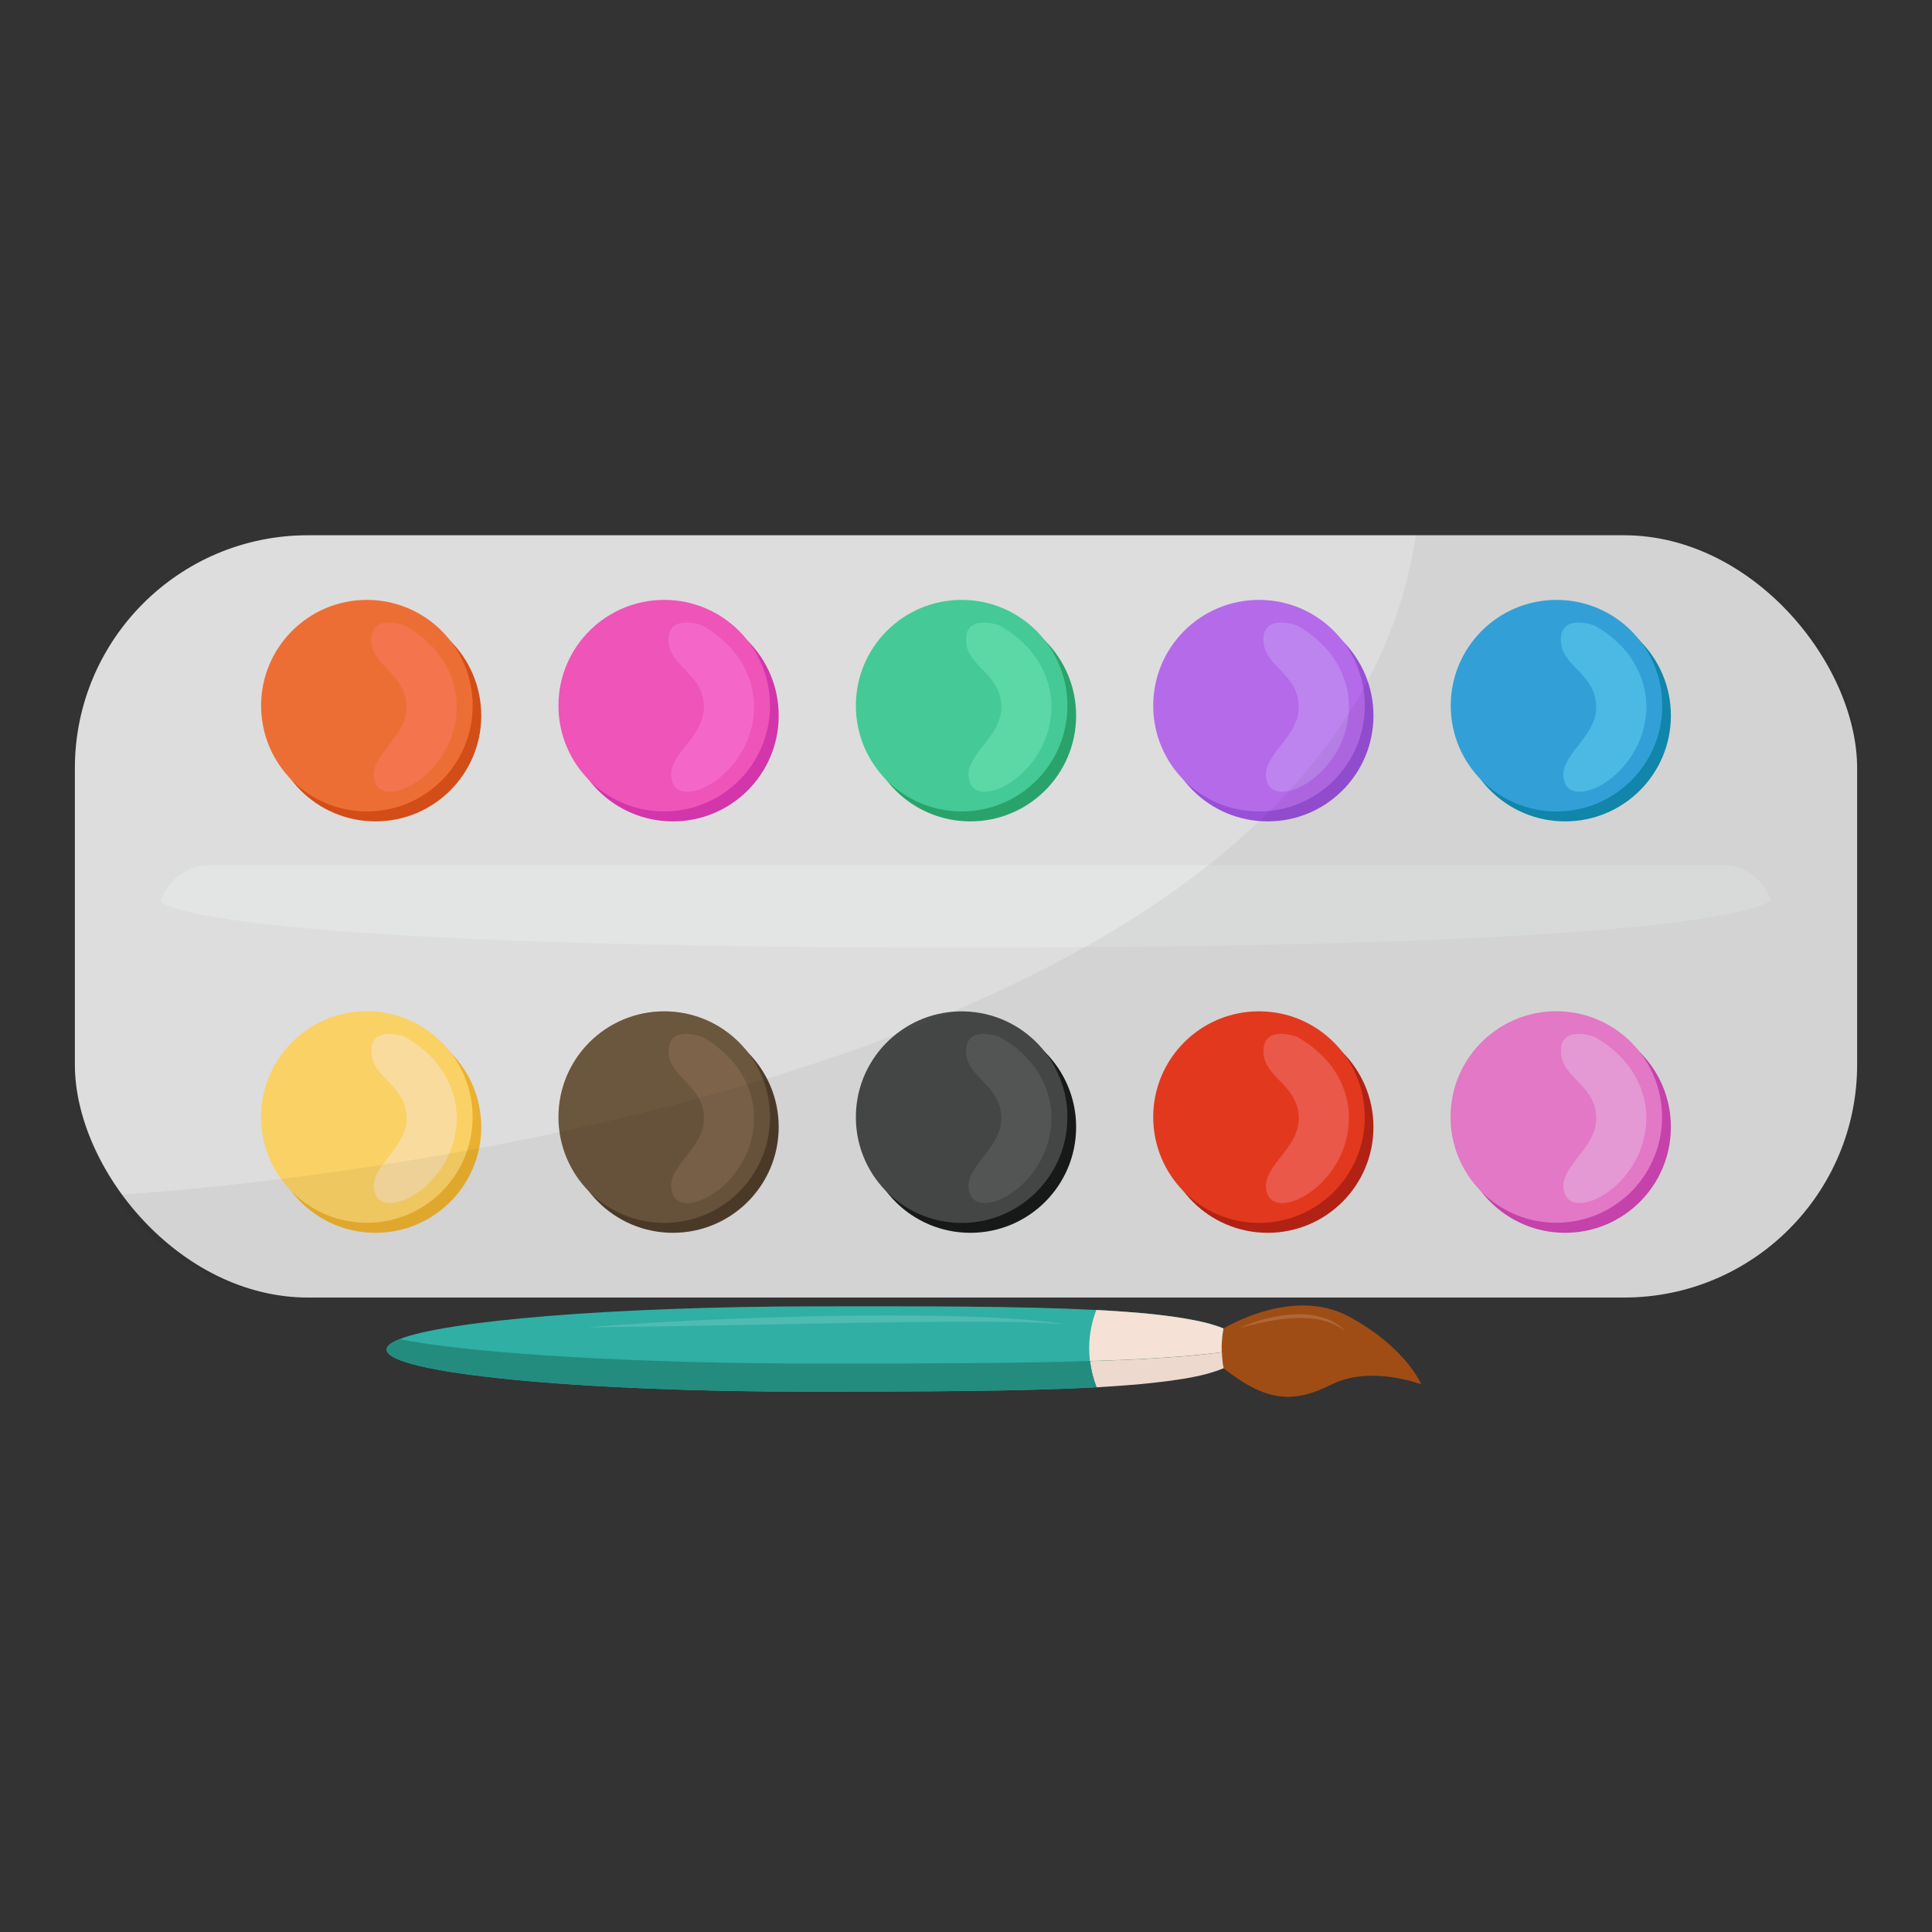 <?xml version="1.0" encoding="UTF-8"?>
<svg xmlns="http://www.w3.org/2000/svg" viewBox="0 0 200 200">
  <rect x="0" y="0" width="200" height="200" fill="#333333" stroke="none"/>
  <defs>
    <style>
      .cls-1 {
        fill: #5bd8a5;
      }

      .cls-1, .cls-2, .cls-3, .cls-4, .cls-5, .cls-6, .cls-7, .cls-8, .cls-9, .cls-10, .cls-11, .cls-12, .cls-13, .cls-14, .cls-15, .cls-16, .cls-17, .cls-18, .cls-19, .cls-20, .cls-21, .cls-22, .cls-23, .cls-24, .cls-25, .cls-26, .cls-27, .cls-28, .cls-29, .cls-30, .cls-31, .cls-32, .cls-33, .cls-34, .cls-35, .cls-36, .cls-37, .cls-38, .cls-39, .cls-40 {
        stroke-width: 0px;
      }

      .cls-2 {
        fill: #020202;
        opacity: .05;
      }

      .cls-3 {
        fill: #464948;
      }

      .cls-4 {
        fill: #181919;
      }

      .cls-5 {
        fill: #f9db9d;
      }

      .cls-6 {
        fill: #45c996;
      }

      .cls-7 {
        fill: #34a8e2;
      }

      .cls-8 {
        fill: #f45c4d;
      }

      .cls-9 {
        fill: #ce45b1;
      }

      .cls-10 {
        fill: #f16a51;
      }

      .cls-41 {
        isolation: isolate;
      }

      .cls-11 {
        fill: #ef54b8;
      }

      .cls-12 {
        fill: #a04d15;
      }

      .cls-13 {
        fill: #50c2ef;
      }

      .cls-14 {
        fill: #ddd;
      }

      .cls-15 {
        fill: #d34d18;
      }

      .cls-42 {
        opacity: .15;
      }

      .cls-16 {
        fill: #128cb2;
      }

      .cls-17 {
        fill: #238c7f;
      }

      .cls-18 {
        fill: #575958;
      }

      .cls-19 {
        fill: #fff;
      }

      .cls-20 {
        fill: #fad165;
      }

      .cls-21 {
        fill: #30afa4;
      }

      .cls-22 {
        fill: #4f3c2a;
      }

      .cls-43 {
        mix-blend-mode: multiply;
        opacity: .3;
      }

      .cls-23 {
        fill: #b56aea;
      }

      .cls-24 {
        fill: #6b563e;
      }

      .cls-25 {
        fill: #29a36b;
      }

      .cls-26 {
        fill: #e3e5e5;
      }

      .cls-27 {
        fill: #efa0de;
      }

      .cls-28 {
        fill: #f467c9;
      }

      .cls-29 {
        fill: #f4744d;
      }

      .cls-30 {
        fill: #d335aa;
      }

      .cls-31 {
        fill: #9750d6;
      }

      .cls-32 {
        fill: #7c634a;
      }

      .cls-33 {
        fill: #ed3c20;
      }

      .cls-34 {
        fill: #ba2415;
      }

      .cls-35 {
        fill: #ed6e35;
      }

      .cls-36 {
        fill: #eab02f;
      }

      .cls-37 {
        fill: #f5e1d6;
      }

      .cls-38 {
        fill: #ed7ed0;
      }

      .cls-39 {
        fill: #bd84ef;
      }

      .cls-40 {
        fill: #edd9ce;
      }
    </style>
  </defs>
  <g class="cls-41">
    <g id="Capa_1" data-name="Capa 1">
      <g>
        <g>
          <rect class="cls-14" x="7.75" y="55.41" width="184.5" height="78.91" rx="24.12" ry="24.12"/>
          <g>
            <g>
              <path class="cls-26" d="M183.57,94.86c0,2.93-2.37,5.3-5.3,5.3H21.73c-2.93,0-5.3-2.37-5.3-5.3h0c0-2.93,2.37-5.3,5.3-5.3h156.54c2.93,0,5.3,2.37,5.3,5.3h0Z"/>
              <path class="cls-14" d="M183.57,94.86c0-.49-.07-.97-.2-1.42l-.09-.3s-1.51,4.95-83.28,4.95c-71.88,0-81.96-3.71-83.35-4.73-.14.48-.22.98-.22,1.5,0,2.93,2.37,5.3,5.3,5.3h156.54c2.93,0,5.3-2.37,5.3-5.3Z"/>
            </g>
            <g>
              <g>
                <g>
                  <g>
                    <path class="cls-15" d="M49.82,74.08c0,6.05-4.9,10.95-10.95,10.95s-10.95-4.9-10.95-10.95,4.9-10.95,10.95-10.95,10.95,4.9,10.95,10.95Z"/>
                    <circle class="cls-35" cx="37.98" cy="73.05" r="10.95"/>
                  </g>
                  <path class="cls-29" d="M47.28,73.08c0-1.93-.78-5.73-5.39-8.34,0,0-3.46-1.28-3.46,1.48s3.53,3.42,3.66,6.84c.13,3.42-4.38,5.33-3.21,8.04,1.17,2.71,8.42-1.22,8.4-8.02Z"/>
                </g>
                <g>
                  <g>
                    <path class="cls-30" d="M80.61,74.08c0,6.05-4.9,10.95-10.95,10.95s-10.95-4.9-10.95-10.95,4.9-10.95,10.95-10.95,10.95,4.9,10.95,10.95Z"/>
                    <path class="cls-11" d="M79.71,73.05c0,6.05-4.9,10.95-10.95,10.95s-10.95-4.9-10.95-10.95,4.9-10.95,10.95-10.95,10.95,4.9,10.95,10.95Z"/>
                  </g>
                  <path class="cls-28" d="M78.06,73.08c0-1.93-.78-5.73-5.39-8.34,0,0-3.46-1.28-3.46,1.48s3.53,3.42,3.66,6.84c.13,3.42-4.38,5.33-3.21,8.04,1.17,2.71,8.42-1.22,8.4-8.02Z"/>
                </g>
                <g>
                  <g>
                    <path class="cls-25" d="M111.4,74.08c0,6.05-4.9,10.95-10.95,10.95s-10.95-4.9-10.95-10.95,4.9-10.95,10.95-10.95,10.95,4.9,10.95,10.95Z"/>
                    <circle class="cls-6" cx="99.55" cy="73.05" r="10.95"/>
                  </g>
                  <path class="cls-1" d="M108.85,73.08c0-1.93-.78-5.73-5.39-8.34,0,0-3.46-1.28-3.46,1.48s3.53,3.42,3.66,6.84c.13,3.42-4.38,5.33-3.21,8.04,1.17,2.71,8.42-1.22,8.4-8.02Z"/>
                </g>
                <g>
                  <g>
                    <path class="cls-31" d="M142.18,74.08c0,6.05-4.9,10.95-10.95,10.95s-10.95-4.9-10.95-10.95,4.9-10.95,10.95-10.95,10.95,4.9,10.95,10.95Z"/>
                    <path class="cls-23" d="M141.28,73.05c0,6.05-4.9,10.95-10.95,10.95s-10.95-4.9-10.95-10.95,4.9-10.95,10.95-10.95,10.95,4.9,10.95,10.95Z"/>
                  </g>
                  <path class="cls-39" d="M139.64,73.08c0-1.93-.78-5.73-5.39-8.34,0,0-3.46-1.28-3.46,1.48s3.53,3.42,3.66,6.84c.13,3.42-4.38,5.33-3.21,8.04,1.17,2.71,8.42-1.22,8.4-8.02Z"/>
                </g>
                <g>
                  <g>
                    <path class="cls-16" d="M172.97,74.08c0,6.05-4.9,10.95-10.95,10.95s-10.95-4.9-10.95-10.95,4.9-10.95,10.95-10.95,10.95,4.9,10.95,10.95Z"/>
                    <circle class="cls-7" cx="161.13" cy="73.05" r="10.95"/>
                  </g>
                  <path class="cls-13" d="M170.43,73.08c0-1.93-.78-5.73-5.39-8.34,0,0-3.46-1.28-3.46,1.48s3.53,3.42,3.66,6.84c.13,3.42-4.38,5.33-3.21,8.04,1.17,2.71,8.42-1.22,8.4-8.02Z"/>
                </g>
              </g>
              <g>
                <g>
                  <g>
                    <path class="cls-36" d="M49.82,116.67c0,6.05-4.9,10.95-10.95,10.95s-10.95-4.9-10.95-10.95,4.9-10.95,10.95-10.95,10.95,4.9,10.95,10.95Z"/>
                    <circle class="cls-20" cx="37.98" cy="115.64" r="10.95" transform="translate(-78.62 150.57) rotate(-88.5)"/>
                  </g>
                  <path class="cls-5" d="M47.28,115.66c0-1.93-.78-5.73-5.39-8.34,0,0-3.46-1.28-3.46,1.48s3.53,3.42,3.66,6.84c.13,3.42-4.38,5.33-3.21,8.04,1.17,2.71,8.42-1.22,8.4-8.02Z"/>
                </g>
                <g>
                  <g>
                    <circle class="cls-22" cx="69.66" cy="116.67" r="10.95"/>
                    <path class="cls-24" d="M79.71,115.64c0,6.05-4.9,10.95-10.95,10.95s-10.95-4.9-10.95-10.95,4.9-10.95,10.95-10.95,10.95,4.9,10.95,10.95Z"/>
                  </g>
                  <path class="cls-32" d="M78.06,115.66c0-1.93-.78-5.73-5.39-8.34,0,0-3.46-1.28-3.46,1.48s3.53,3.42,3.66,6.84c.13,3.42-4.38,5.33-3.21,8.04,1.17,2.71,8.42-1.22,8.4-8.02Z"/>
                </g>
                <g>
                  <g>
                    <path class="cls-4" d="M111.4,116.67c0,6.05-4.9,10.95-10.95,10.95s-10.95-4.9-10.95-10.95,4.9-10.95,10.95-10.95,10.95,4.9,10.95,10.95Z"/>
                    <circle class="cls-3" cx="99.55" cy="115.64" r="10.95" transform="translate(-18.54 212.28) rotate(-88.57)"/>
                  </g>
                  <path class="cls-18" d="M108.85,115.66c0-1.93-.78-5.73-5.39-8.34,0,0-3.46-1.28-3.46,1.48s3.53,3.42,3.66,6.84c.13,3.42-4.38,5.33-3.21,8.04,1.17,2.71,8.42-1.22,8.4-8.02Z"/>
                </g>
                <g>
                  <g>
                    <path class="cls-34" d="M142.18,116.67c0,6.05-4.9,10.95-10.95,10.95s-10.95-4.9-10.95-10.95,4.9-10.95,10.95-10.95,10.95,4.9,10.95,10.95Z"/>
                    <path class="cls-33" d="M141.28,115.64c0,6.05-4.9,10.95-10.95,10.95s-10.95-4.9-10.95-10.95,4.9-10.95,10.95-10.95,10.95,4.9,10.95,10.95Z"/>
                  </g>
                  <path class="cls-8" d="M139.64,115.66c0-1.93-.78-5.73-5.39-8.34,0,0-3.46-1.28-3.46,1.48s3.53,3.42,3.66,6.84c.13,3.42-4.38,5.33-3.21,8.04,1.17,2.71,8.42-1.22,8.4-8.02Z"/>
                </g>
                <g>
                  <g>
                    <path class="cls-9" d="M172.97,116.67c0,6.05-4.9,10.95-10.95,10.95s-10.95-4.9-10.95-10.95,4.9-10.95,10.95-10.95,10.95,4.9,10.95,10.95Z"/>
                    <circle class="cls-38" cx="161.13" cy="115.64" r="10.95" transform="translate(41.29 273.68) rotate(-88.5)"/>
                  </g>
                  <path class="cls-27" d="M170.43,115.66c0-1.93-.78-5.73-5.39-8.34,0,0-3.46-1.28-3.46,1.48s3.53,3.42,3.66,6.84c.13,3.42-4.38,5.33-3.21,8.04,1.17,2.71,8.42-1.22,8.4-8.02Z"/>
                </g>
              </g>
            </g>
          </g>
          <path class="cls-2" d="M11.91,123.7c4.35,6.39,11.68,10.61,19.95,10.61h136.27c13.26,0,24.12-10.85,24.12-24.12v-30.67c0-13.26-10.85-24.12-24.12-24.12h-21.56C137.33,117.22,11.92,123.7,11.91,123.7Z"/>
        </g>
        <g>
          <g>
            <path class="cls-12" d="M147.13,143.31c-.15-.06-5.27-2-9.29.01-4.08,2.05-6.86,1.71-11.17-1.68-.52-.41-.91-.78-1.21-1.11-2.13-2.44,1.2-3,1.2-3,0,0,7.09-4.41,12.98-1.24,5.9,3.17,7.49,7.02,7.49,7.02h0Z"/>
            <g class="cls-43">
              <path class="cls-12" d="M126.95,139.89c.68-.28,1.38-.47,2.09-.62.71-.16,1.43-.26,2.16-.32.73-.06,1.46-.07,2.19,0,.73.06,1.46.19,2.15.46-.73-.03-1.44-.03-2.16,0-.71.02-1.42.08-2.14.13l-.53.04c-.18.01-.36.04-.53.05-.36.03-.71.07-1.07.1-.72.07-1.43.14-2.16.18Z"/>
            </g>
            <g class="cls-42">
              <path class="cls-19" d="M128.38,137.46c.86-.42,1.78-.73,2.71-.96.47-.12.94-.21,1.42-.29.48-.07.96-.12,1.44-.15.97-.04,1.95.02,2.89.3.94.26,1.82.77,2.46,1.49-.75-.6-1.62-1-2.53-1.2-.46-.1-.92-.17-1.39-.19-.47-.03-.94-.04-1.41-.01-.94.04-1.88.17-2.81.35-.93.18-1.86.41-2.78.67Z"/>
            </g>
            <g class="cls-43">
              <path class="cls-12" d="M137.84,143.32c-4.08,2.05-6.86,1.71-11.17-1.68-.52-.41-.91-.78-1.21-1.11.22-.82.54-1.16,1.02-.56,1.74,2.18,7.24,3.23,11.3,1.86,4-1.35,9.22,1.41,9.35,1.48-.15-.06-5.27-2-9.29.01Z"/>
            </g>
          </g>
          <path class="cls-21" d="M126.47,139.59c0,.13,0,.25,0,.38-.59.08-1.2.15-1.85.22-.12.01-.25.03-.38.04-.59.06-1.2.12-1.84.17-.18.01-.36.03-.54.04-.37.03-.76.06-1.14.08-.19.01-.39.03-.58.04-.48.03-.98.06-1.48.09-.16.01-.31.02-.47.03-.16,0-.32.02-.48.02-1.54.08-3.17.14-4.88.19.11.95.34,1.86.67,2.72-7.79.43-17.99.44-29.15.46-24.48.03-44.33-1.92-44.33-4.36,0-.05,0-.09.02-.13,0-.02.01-.05.03-.07.01-.02.02-.05.03-.07.03-.04.06-.09.1-.13.02-.02.04-.04.07-.07.04-.04.1-.09.15-.13,0,0,0,0,0,0,.06-.04.12-.08.19-.12.19-.12.43-.23.72-.35,4.8-1.93,22.23-3.38,43.01-3.41,11.16-.01,21.36-.03,29.16.38.19,0,.38.02.57.03.19.01.37.02.56.03.37.02.73.05,1.09.07.18.01.35.02.53.04.06,0,.12,0,.18.01.4.03.79.06,1.17.09.13.01.25.02.38.03.25.02.5.05.74.07,1.83.18,3.45.4,4.81.67.09.02.18.04.27.05.27.06.52.11.77.17.17.04.32.08.48.12.02,0,.04,0,.06.01.08.02.16.05.24.07.3.09.59.18.85.27.16.06.31.12.46.18-.12.67-.19,1.35-.19,2.05Z"/>
          <path class="cls-37" d="M126.47,139.59c0,.13,0,.25,0,.38-.59.08-1.2.15-1.85.22-.12.01-.25.03-.38.04-.59.06-1.2.12-1.84.17-.18.01-.36.03-.54.04-.37.03-.76.06-1.14.08-.19.01-.39.03-.58.04-.48.03-.98.06-1.48.09-.16.01-.31.02-.47.03-.16,0-.32.02-.48.02-1.54.08-3.17.14-4.88.19-.05-.42-.07-.85-.08-1.28,0-1.41.26-2.76.74-4,.19,0,.38.02.57.03.19.01.37.02.56.03.37.02.73.05,1.09.07.18.01.35.02.53.04.06,0,.12,0,.18.01.4.03.79.06,1.17.09.13.01.25.02.38.03.25.02.5.05.74.07,1.83.18,3.45.4,4.81.67.09.02.18.04.27.05.27.06.52.11.77.17.17.04.32.08.48.12.02,0,.04,0,.06.01.08.02.16.05.24.07.3.09.59.18.85.27.16.06.31.12.46.18-.12.67-.19,1.35-.19,2.05Z"/>
          <path class="cls-40" d="M126.67,141.64c-.07.03-.15.06-.23.09-.08.03-.16.06-.24.09-.02,0-.05.02-.07.03-.07.03-.14.05-.21.07-.09.03-.18.06-.27.09-.09.03-.19.06-.29.09-.17.05-.35.1-.54.15l-.1.03c-.31.08-.63.15-.97.22-.12.02-.24.05-.35.07-.12.02-.24.04-.36.07-.25.05-.51.09-.78.13-.13.02-.27.04-.4.06-.64.1-1.33.19-2.06.27-.11.01-.23.03-.34.04-.54.06-1.1.12-1.67.17-.16.02-.33.03-.49.04-.34.03-.69.06-1.04.08-.18.01-.35.03-.53.04-.44.03-.89.06-1.35.09-.14,0-.29.02-.43.03-.14,0-.29.02-.43.03-.33-.86-.57-1.77-.67-2.72,1.71-.05,3.34-.12,4.88-.19.16,0,.32-.02.48-.02.16,0,.31-.02.47-.03.5-.03,1-.06,1.48-.09.2-.01.39-.03.58-.04.39-.02.77-.05,1.14-.08.18-.01.36-.03.54-.04.64-.05,1.25-.1,1.84-.17.13-.01.25-.03.38-.04.65-.07,1.26-.14,1.85-.22,0,.14.01.28.02.42,0,.08.01.16.02.24.01.13.03.26.04.39h0c0,.07.02.14.03.21,0,.05.02.11.03.16.01.08.03.17.04.25Z"/>
          <path class="cls-17" d="M112.83,140.88c.11.95.34,1.86.67,2.72-7.79.43-17.99.44-29.15.46-24.48.03-44.33-1.92-44.33-4.36,0-.05,0-.09.02-.13,0-.02.01-.05.03-.07.01-.02.02-.05.03-.07.03-.04.06-.09.1-.13.02-.02.04-.04.07-.07.05-.04.1-.09.15-.13,0,0,0,0,0,0,.06-.04.12-.08.19-.12.19-.12.43-.23.72-.35,7.69,1.51,24.65,2.55,44.33,2.53,10.06-.01,19.41-.02,27.17-.27Z"/>
          <path class="cls-10" d="M126.48,139.97c0,.14.01.28.02.42-.01-.14-.02-.28-.02-.42h0Z"/>
          <g class="cls-42">
            <path class="cls-19" d="M60.77,137.4l1.55-.12,1.55-.11,3.09-.21,3.1-.18,3.1-.15c2.06-.1,4.13-.17,6.2-.24,2.07-.07,4.13-.11,6.2-.16,2.07-.02,4.13-.06,6.2-.06,2.07,0,4.14.01,6.2.06l3.1.09.78.03.78.04,1.55.08c2.06.13,4.13.31,6.17.63l-1.55-.1-.77-.06-.77-.02c-1.03-.03-2.06-.08-3.09-.07-2.06-.04-4.13-.02-6.19-.02-1.03.01-2.06.03-3.1.03-1.03,0-2.06.03-3.1.04-2.06.02-4.13.06-6.19.1l-12.39.23-6.2.1-3.1.04c-1.03.02-2.07.02-3.1.03Z"/>
          </g>
        </g>
      </g>
    </g>
  </g>
</svg>